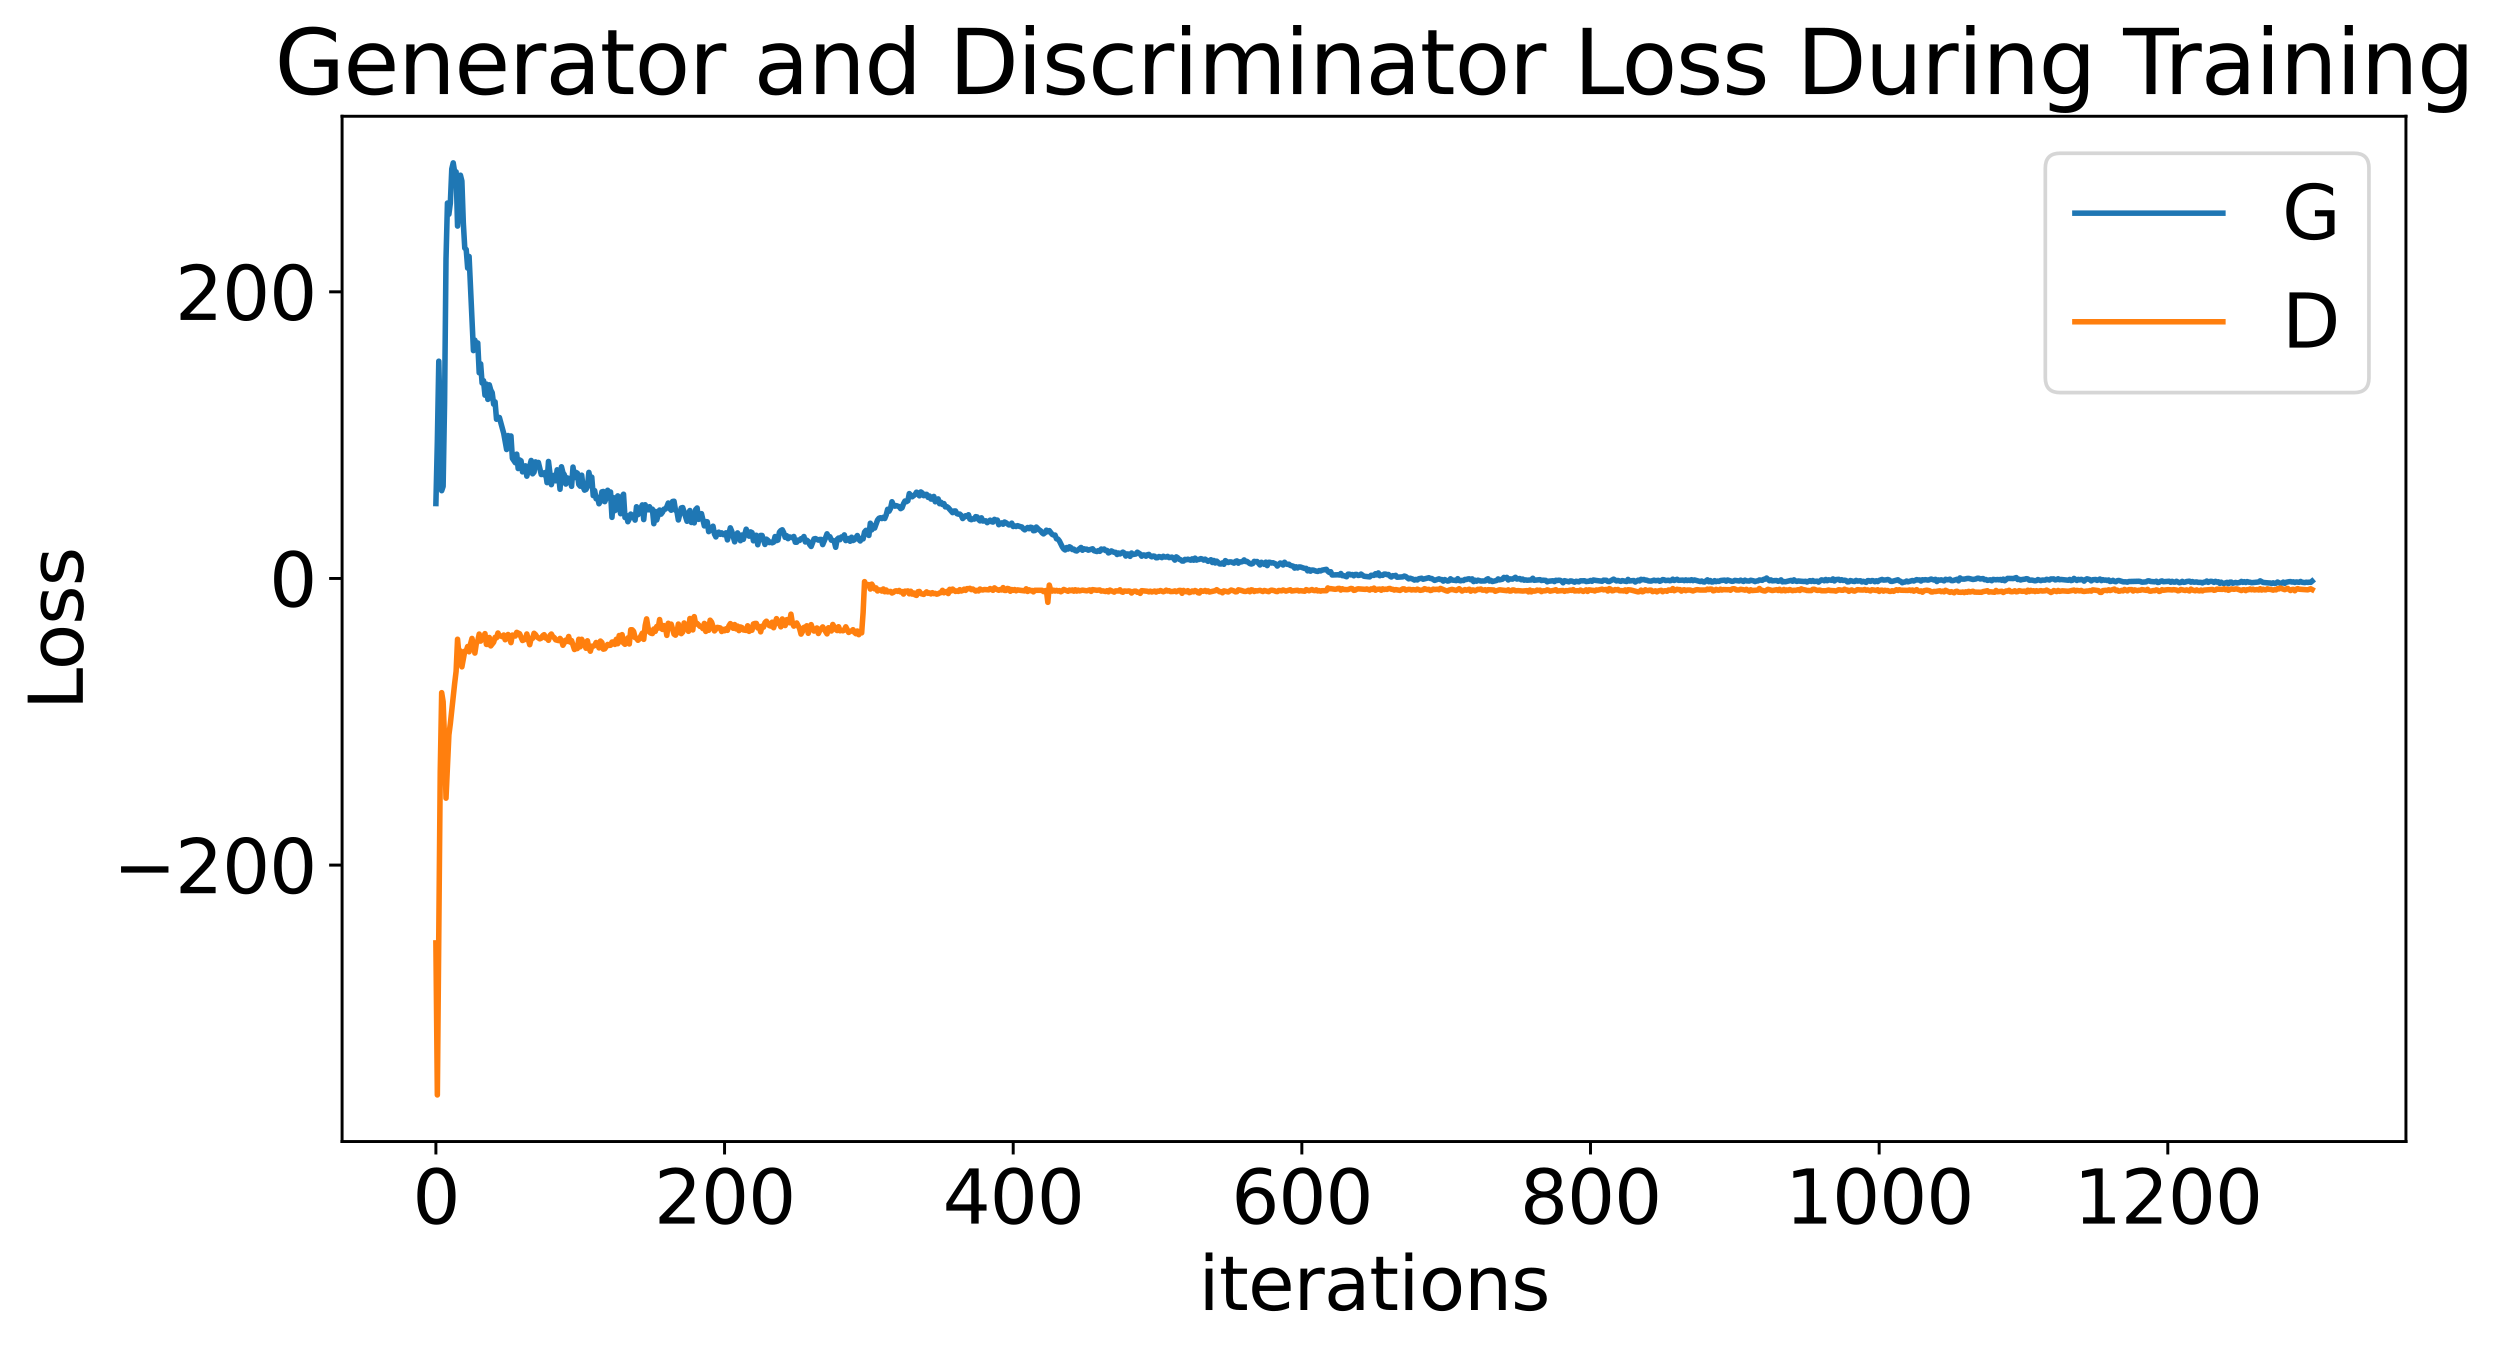 <?xml version="1.0" encoding="utf-8" standalone="no"?>
<!DOCTYPE svg PUBLIC "-//W3C//DTD SVG 1.1//EN"
  "http://www.w3.org/Graphics/SVG/1.1/DTD/svg11.dtd">
<svg xmlns:xlink="http://www.w3.org/1999/xlink" width="675.923pt" height="365.549pt" viewBox="0 0 675.923 365.549" xmlns="http://www.w3.org/2000/svg" version="1.1">
 <defs>
  <style type="text/css">*{stroke-linejoin: round; stroke-linecap: butt}</style>
 </defs>
 <g id="figure_1">
  <g id="patch_1">
   <path d="M 0 365.549 
L 675.923 365.549 
L 675.923 -0 
L 0 -0 
z
" style="fill: #ffffff"/>
  </g>
  <g id="axes_1">
   <g id="patch_2">
    <path d="M 92.491 308.636 
L 650.491 308.636 
L 650.491 31.436 
L 92.491 31.436 
z
" style="fill: #ffffff"/>
   </g>
   <g id="matplotlib.axis_1">
    <g id="xtick_1">
     <g id="line2d_1">
      <defs>
       <path id="mff1dee9402" d="M 0 0 
L 0 3.5 
" style="stroke: #000000; stroke-width: 0.8"/>
      </defs>
      <g>
       <use xlink:href="#mff1dee9402" x="117.854" y="308.636" style="stroke: #000000; stroke-width: 0.8"/>
      </g>
     </g>
     <g id="text_1">
      <!-- 0 -->
      <g transform="translate(111.492 330.833) scale(0.2 -0.2)">
       <defs>
        <path id="DejaVuSans-30" d="M 2034 4250 
Q 1547 4250 1301 3770 
Q 1056 3291 1056 2328 
Q 1056 1369 1301 889 
Q 1547 409 2034 409 
Q 2525 409 2770 889 
Q 3016 1369 3016 2328 
Q 3016 3291 2770 3770 
Q 2525 4250 2034 4250 
z
M 2034 4750 
Q 2819 4750 3233 4129 
Q 3647 3509 3647 2328 
Q 3647 1150 3233 529 
Q 2819 -91 2034 -91 
Q 1250 -91 836 529 
Q 422 1150 422 2328 
Q 422 3509 836 4129 
Q 1250 4750 2034 4750 
z
" transform="scale(0.016)"/>
       </defs>
       <use xlink:href="#DejaVuSans-30"/>
      </g>
     </g>
    </g>
    <g id="xtick_2">
     <g id="line2d_2">
      <g>
       <use xlink:href="#mff1dee9402" x="195.896" y="308.636" style="stroke: #000000; stroke-width: 0.8"/>
      </g>
     </g>
     <g id="text_2">
      <!-- 200 -->
      <g transform="translate(176.809 330.833) scale(0.2 -0.2)">
       <defs>
        <path id="DejaVuSans-32" d="M 1228 531 
L 3431 531 
L 3431 0 
L 469 0 
L 469 531 
Q 828 903 1448 1529 
Q 2069 2156 2228 2338 
Q 2531 2678 2651 2914 
Q 2772 3150 2772 3378 
Q 2772 3750 2511 3984 
Q 2250 4219 1831 4219 
Q 1534 4219 1204 4116 
Q 875 4013 500 3803 
L 500 4441 
Q 881 4594 1212 4672 
Q 1544 4750 1819 4750 
Q 2544 4750 2975 4387 
Q 3406 4025 3406 3419 
Q 3406 3131 3298 2873 
Q 3191 2616 2906 2266 
Q 2828 2175 2409 1742 
Q 1991 1309 1228 531 
z
" transform="scale(0.016)"/>
       </defs>
       <use xlink:href="#DejaVuSans-32"/>
       <use xlink:href="#DejaVuSans-30" x="63.623"/>
       <use xlink:href="#DejaVuSans-30" x="127.246"/>
      </g>
     </g>
    </g>
    <g id="xtick_3">
     <g id="line2d_3">
      <g>
       <use xlink:href="#mff1dee9402" x="273.938" y="308.636" style="stroke: #000000; stroke-width: 0.8"/>
      </g>
     </g>
     <g id="text_3">
      <!-- 400 -->
      <g transform="translate(254.851 330.833) scale(0.2 -0.2)">
       <defs>
        <path id="DejaVuSans-34" d="M 2419 4116 
L 825 1625 
L 2419 1625 
L 2419 4116 
z
M 2253 4666 
L 3047 4666 
L 3047 1625 
L 3713 1625 
L 3713 1100 
L 3047 1100 
L 3047 0 
L 2419 0 
L 2419 1100 
L 313 1100 
L 313 1709 
L 2253 4666 
z
" transform="scale(0.016)"/>
       </defs>
       <use xlink:href="#DejaVuSans-34"/>
       <use xlink:href="#DejaVuSans-30" x="63.623"/>
       <use xlink:href="#DejaVuSans-30" x="127.246"/>
      </g>
     </g>
    </g>
    <g id="xtick_4">
     <g id="line2d_4">
      <g>
       <use xlink:href="#mff1dee9402" x="351.98" y="308.636" style="stroke: #000000; stroke-width: 0.8"/>
      </g>
     </g>
     <g id="text_4">
      <!-- 600 -->
      <g transform="translate(332.893 330.833) scale(0.2 -0.2)">
       <defs>
        <path id="DejaVuSans-36" d="M 2113 2584 
Q 1688 2584 1439 2293 
Q 1191 2003 1191 1497 
Q 1191 994 1439 701 
Q 1688 409 2113 409 
Q 2538 409 2786 701 
Q 3034 994 3034 1497 
Q 3034 2003 2786 2293 
Q 2538 2584 2113 2584 
z
M 3366 4563 
L 3366 3988 
Q 3128 4100 2886 4159 
Q 2644 4219 2406 4219 
Q 1781 4219 1451 3797 
Q 1122 3375 1075 2522 
Q 1259 2794 1537 2939 
Q 1816 3084 2150 3084 
Q 2853 3084 3261 2657 
Q 3669 2231 3669 1497 
Q 3669 778 3244 343 
Q 2819 -91 2113 -91 
Q 1303 -91 875 529 
Q 447 1150 447 2328 
Q 447 3434 972 4092 
Q 1497 4750 2381 4750 
Q 2619 4750 2861 4703 
Q 3103 4656 3366 4563 
z
" transform="scale(0.016)"/>
       </defs>
       <use xlink:href="#DejaVuSans-36"/>
       <use xlink:href="#DejaVuSans-30" x="63.623"/>
       <use xlink:href="#DejaVuSans-30" x="127.246"/>
      </g>
     </g>
    </g>
    <g id="xtick_5">
     <g id="line2d_5">
      <g>
       <use xlink:href="#mff1dee9402" x="430.022" y="308.636" style="stroke: #000000; stroke-width: 0.8"/>
      </g>
     </g>
     <g id="text_5">
      <!-- 800 -->
      <g transform="translate(410.935 330.833) scale(0.2 -0.2)">
       <defs>
        <path id="DejaVuSans-38" d="M 2034 2216 
Q 1584 2216 1326 1975 
Q 1069 1734 1069 1313 
Q 1069 891 1326 650 
Q 1584 409 2034 409 
Q 2484 409 2743 651 
Q 3003 894 3003 1313 
Q 3003 1734 2745 1975 
Q 2488 2216 2034 2216 
z
M 1403 2484 
Q 997 2584 770 2862 
Q 544 3141 544 3541 
Q 544 4100 942 4425 
Q 1341 4750 2034 4750 
Q 2731 4750 3128 4425 
Q 3525 4100 3525 3541 
Q 3525 3141 3298 2862 
Q 3072 2584 2669 2484 
Q 3125 2378 3379 2068 
Q 3634 1759 3634 1313 
Q 3634 634 3220 271 
Q 2806 -91 2034 -91 
Q 1263 -91 848 271 
Q 434 634 434 1313 
Q 434 1759 690 2068 
Q 947 2378 1403 2484 
z
M 1172 3481 
Q 1172 3119 1398 2916 
Q 1625 2713 2034 2713 
Q 2441 2713 2670 2916 
Q 2900 3119 2900 3481 
Q 2900 3844 2670 4047 
Q 2441 4250 2034 4250 
Q 1625 4250 1398 4047 
Q 1172 3844 1172 3481 
z
" transform="scale(0.016)"/>
       </defs>
       <use xlink:href="#DejaVuSans-38"/>
       <use xlink:href="#DejaVuSans-30" x="63.623"/>
       <use xlink:href="#DejaVuSans-30" x="127.246"/>
      </g>
     </g>
    </g>
    <g id="xtick_6">
     <g id="line2d_6">
      <g>
       <use xlink:href="#mff1dee9402" x="508.064" y="308.636" style="stroke: #000000; stroke-width: 0.8"/>
      </g>
     </g>
     <g id="text_6">
      <!-- 1000 -->
      <g transform="translate(482.614 330.833) scale(0.2 -0.2)">
       <defs>
        <path id="DejaVuSans-31" d="M 794 531 
L 1825 531 
L 1825 4091 
L 703 3866 
L 703 4441 
L 1819 4666 
L 2450 4666 
L 2450 531 
L 3481 531 
L 3481 0 
L 794 0 
L 794 531 
z
" transform="scale(0.016)"/>
       </defs>
       <use xlink:href="#DejaVuSans-31"/>
       <use xlink:href="#DejaVuSans-30" x="63.623"/>
       <use xlink:href="#DejaVuSans-30" x="127.246"/>
       <use xlink:href="#DejaVuSans-30" x="190.869"/>
      </g>
     </g>
    </g>
    <g id="xtick_7">
     <g id="line2d_7">
      <g>
       <use xlink:href="#mff1dee9402" x="586.106" y="308.636" style="stroke: #000000; stroke-width: 0.8"/>
      </g>
     </g>
     <g id="text_7">
      <!-- 1200 -->
      <g transform="translate(560.656 330.833) scale(0.2 -0.2)">
       <use xlink:href="#DejaVuSans-31"/>
       <use xlink:href="#DejaVuSans-32" x="63.623"/>
       <use xlink:href="#DejaVuSans-30" x="127.246"/>
       <use xlink:href="#DejaVuSans-30" x="190.869"/>
      </g>
     </g>
    </g>
    <g id="text_8">
     <!-- iterations -->
     <g transform="translate(324.036 354.189) scale(0.2 -0.2)">
      <defs>
       <path id="DejaVuSans-69" d="M 603 3500 
L 1178 3500 
L 1178 0 
L 603 0 
L 603 3500 
z
M 603 4863 
L 1178 4863 
L 1178 4134 
L 603 4134 
L 603 4863 
z
" transform="scale(0.016)"/>
       <path id="DejaVuSans-74" d="M 1172 4494 
L 1172 3500 
L 2356 3500 
L 2356 3053 
L 1172 3053 
L 1172 1153 
Q 1172 725 1289 603 
Q 1406 481 1766 481 
L 2356 481 
L 2356 0 
L 1766 0 
Q 1100 0 847 248 
Q 594 497 594 1153 
L 594 3053 
L 172 3053 
L 172 3500 
L 594 3500 
L 594 4494 
L 1172 4494 
z
" transform="scale(0.016)"/>
       <path id="DejaVuSans-65" d="M 3597 1894 
L 3597 1613 
L 953 1613 
Q 991 1019 1311 708 
Q 1631 397 2203 397 
Q 2534 397 2845 478 
Q 3156 559 3463 722 
L 3463 178 
Q 3153 47 2828 -22 
Q 2503 -91 2169 -91 
Q 1331 -91 842 396 
Q 353 884 353 1716 
Q 353 2575 817 3079 
Q 1281 3584 2069 3584 
Q 2775 3584 3186 3129 
Q 3597 2675 3597 1894 
z
M 3022 2063 
Q 3016 2534 2758 2815 
Q 2500 3097 2075 3097 
Q 1594 3097 1305 2825 
Q 1016 2553 972 2059 
L 3022 2063 
z
" transform="scale(0.016)"/>
       <path id="DejaVuSans-72" d="M 2631 2963 
Q 2534 3019 2420 3045 
Q 2306 3072 2169 3072 
Q 1681 3072 1420 2755 
Q 1159 2438 1159 1844 
L 1159 0 
L 581 0 
L 581 3500 
L 1159 3500 
L 1159 2956 
Q 1341 3275 1631 3429 
Q 1922 3584 2338 3584 
Q 2397 3584 2469 3576 
Q 2541 3569 2628 3553 
L 2631 2963 
z
" transform="scale(0.016)"/>
       <path id="DejaVuSans-61" d="M 2194 1759 
Q 1497 1759 1228 1600 
Q 959 1441 959 1056 
Q 959 750 1161 570 
Q 1363 391 1709 391 
Q 2188 391 2477 730 
Q 2766 1069 2766 1631 
L 2766 1759 
L 2194 1759 
z
M 3341 1997 
L 3341 0 
L 2766 0 
L 2766 531 
Q 2569 213 2275 61 
Q 1981 -91 1556 -91 
Q 1019 -91 701 211 
Q 384 513 384 1019 
Q 384 1609 779 1909 
Q 1175 2209 1959 2209 
L 2766 2209 
L 2766 2266 
Q 2766 2663 2505 2880 
Q 2244 3097 1772 3097 
Q 1472 3097 1187 3025 
Q 903 2953 641 2809 
L 641 3341 
Q 956 3463 1253 3523 
Q 1550 3584 1831 3584 
Q 2591 3584 2966 3190 
Q 3341 2797 3341 1997 
z
" transform="scale(0.016)"/>
       <path id="DejaVuSans-6f" d="M 1959 3097 
Q 1497 3097 1228 2736 
Q 959 2375 959 1747 
Q 959 1119 1226 758 
Q 1494 397 1959 397 
Q 2419 397 2687 759 
Q 2956 1122 2956 1747 
Q 2956 2369 2687 2733 
Q 2419 3097 1959 3097 
z
M 1959 3584 
Q 2709 3584 3137 3096 
Q 3566 2609 3566 1747 
Q 3566 888 3137 398 
Q 2709 -91 1959 -91 
Q 1206 -91 779 398 
Q 353 888 353 1747 
Q 353 2609 779 3096 
Q 1206 3584 1959 3584 
z
" transform="scale(0.016)"/>
       <path id="DejaVuSans-6e" d="M 3513 2113 
L 3513 0 
L 2938 0 
L 2938 2094 
Q 2938 2591 2744 2837 
Q 2550 3084 2163 3084 
Q 1697 3084 1428 2787 
Q 1159 2491 1159 1978 
L 1159 0 
L 581 0 
L 581 3500 
L 1159 3500 
L 1159 2956 
Q 1366 3272 1645 3428 
Q 1925 3584 2291 3584 
Q 2894 3584 3203 3211 
Q 3513 2838 3513 2113 
z
" transform="scale(0.016)"/>
       <path id="DejaVuSans-73" d="M 2834 3397 
L 2834 2853 
Q 2591 2978 2328 3040 
Q 2066 3103 1784 3103 
Q 1356 3103 1142 2972 
Q 928 2841 928 2578 
Q 928 2378 1081 2264 
Q 1234 2150 1697 2047 
L 1894 2003 
Q 2506 1872 2764 1633 
Q 3022 1394 3022 966 
Q 3022 478 2636 193 
Q 2250 -91 1575 -91 
Q 1294 -91 989 -36 
Q 684 19 347 128 
L 347 722 
Q 666 556 975 473 
Q 1284 391 1588 391 
Q 1994 391 2212 530 
Q 2431 669 2431 922 
Q 2431 1156 2273 1281 
Q 2116 1406 1581 1522 
L 1381 1569 
Q 847 1681 609 1914 
Q 372 2147 372 2553 
Q 372 3047 722 3315 
Q 1072 3584 1716 3584 
Q 2034 3584 2315 3537 
Q 2597 3491 2834 3397 
z
" transform="scale(0.016)"/>
      </defs>
      <use xlink:href="#DejaVuSans-69"/>
      <use xlink:href="#DejaVuSans-74" x="27.783"/>
      <use xlink:href="#DejaVuSans-65" x="66.992"/>
      <use xlink:href="#DejaVuSans-72" x="128.516"/>
      <use xlink:href="#DejaVuSans-61" x="169.629"/>
      <use xlink:href="#DejaVuSans-74" x="230.908"/>
      <use xlink:href="#DejaVuSans-69" x="270.117"/>
      <use xlink:href="#DejaVuSans-6f" x="297.9"/>
      <use xlink:href="#DejaVuSans-6e" x="359.082"/>
      <use xlink:href="#DejaVuSans-73" x="422.461"/>
     </g>
    </g>
   </g>
   <g id="matplotlib.axis_2">
    <g id="ytick_1">
     <g id="line2d_8">
      <defs>
       <path id="md747de5f01" d="M 0 0 
L -3.5 0 
" style="stroke: #000000; stroke-width: 0.8"/>
      </defs>
      <g>
       <use xlink:href="#md747de5f01" x="92.491" y="233.899" style="stroke: #000000; stroke-width: 0.8"/>
      </g>
     </g>
     <g id="text_9">
      <!-- −200 -->
      <g transform="translate(30.556 241.498) scale(0.2 -0.2)">
       <defs>
        <path id="DejaVuSans-2212" d="M 678 2272 
L 4684 2272 
L 4684 1741 
L 678 1741 
L 678 2272 
z
" transform="scale(0.016)"/>
       </defs>
       <use xlink:href="#DejaVuSans-2212"/>
       <use xlink:href="#DejaVuSans-32" x="83.789"/>
       <use xlink:href="#DejaVuSans-30" x="147.412"/>
       <use xlink:href="#DejaVuSans-30" x="211.035"/>
      </g>
     </g>
    </g>
    <g id="ytick_2">
     <g id="line2d_9">
      <g>
       <use xlink:href="#md747de5f01" x="92.491" y="156.401" style="stroke: #000000; stroke-width: 0.8"/>
      </g>
     </g>
     <g id="text_10">
      <!-- 0 -->
      <g transform="translate(72.766 163.999) scale(0.2 -0.2)">
       <use xlink:href="#DejaVuSans-30"/>
      </g>
     </g>
    </g>
    <g id="ytick_3">
     <g id="line2d_10">
      <g>
       <use xlink:href="#md747de5f01" x="92.491" y="78.903" style="stroke: #000000; stroke-width: 0.8"/>
      </g>
     </g>
     <g id="text_11">
      <!-- 200 -->
      <g transform="translate(47.316 86.501) scale(0.2 -0.2)">
       <use xlink:href="#DejaVuSans-32"/>
       <use xlink:href="#DejaVuSans-30" x="63.623"/>
       <use xlink:href="#DejaVuSans-30" x="127.246"/>
      </g>
     </g>
    </g>
    <g id="text_12">
     <!-- Loss -->
     <g transform="translate(22.397 191.971) rotate(-90) scale(0.2 -0.2)">
      <defs>
       <path id="DejaVuSans-4c" d="M 628 4666 
L 1259 4666 
L 1259 531 
L 3531 531 
L 3531 0 
L 628 0 
L 628 4666 
z
" transform="scale(0.016)"/>
      </defs>
      <use xlink:href="#DejaVuSans-4c"/>
      <use xlink:href="#DejaVuSans-6f" x="53.963"/>
      <use xlink:href="#DejaVuSans-73" x="115.145"/>
      <use xlink:href="#DejaVuSans-73" x="167.244"/>
     </g>
    </g>
   </g>
   <g id="line2d_11">
    <path d="M 117.854 136.14 
L 118.244 119.386 
L 118.635 97.659 
L 119.415 132.665 
L 119.805 131.502 
L 120.196 109.075 
L 120.586 70.057 
L 120.976 54.902 
L 121.366 57.927 
L 121.756 54.949 
L 122.147 45.68 
L 122.537 44.036 
L 122.927 46.554 
L 123.317 46.465 
L 123.707 61.121 
L 124.098 55.452 
L 124.488 47.372 
L 124.878 48.944 
L 125.268 60.277 
L 125.658 67.071 
L 126.049 67.467 
L 126.439 72.478 
L 126.829 69.343 
L 128 94.791 
L 128.39 91.969 
L 128.78 93.23 
L 129.17 92.73 
L 129.561 100.784 
L 129.951 98.378 
L 130.341 103.556 
L 130.731 102.927 
L 131.121 106.844 
L 131.512 103.849 
L 131.902 107.982 
L 132.292 104.046 
L 132.682 105.455 
L 133.072 106.16 
L 133.463 109.28 
L 133.853 108.658 
L 134.243 113.349 
L 134.633 112.803 
L 135.023 112.887 
L 136.194 117.193 
L 136.975 121.53 
L 137.365 117.759 
L 137.755 121.031 
L 138.145 117.875 
L 138.535 123.929 
L 139.316 125.099 
L 139.706 122.79 
L 140.096 126.681 
L 140.486 124.354 
L 140.877 124.599 
L 141.267 127.579 
L 142.047 125.95 
L 142.437 128.74 
L 142.828 127.12 
L 143.218 126.067 
L 143.608 124.5 
L 143.998 128.1 
L 144.389 127.649 
L 144.779 124.881 
L 145.169 126.072 
L 145.559 125.034 
L 146.34 128.292 
L 146.73 127.82 
L 147.12 128.384 
L 147.51 127.725 
L 147.9 130.487 
L 148.291 124.764 
L 149.071 131.038 
L 149.461 129.37 
L 149.851 128.508 
L 150.242 129.993 
L 150.632 127.025 
L 151.022 128.463 
L 151.412 132.281 
L 151.803 126.205 
L 152.193 127.787 
L 152.583 128.366 
L 152.973 130.871 
L 153.363 129.202 
L 153.754 130.455 
L 154.144 129.325 
L 154.534 131.487 
L 154.924 126.281 
L 155.314 129.134 
L 155.705 127.715 
L 156.095 127.934 
L 156.485 130.968 
L 156.875 131.452 
L 157.265 128.474 
L 157.656 131.652 
L 158.046 132.517 
L 158.436 132.328 
L 158.826 131.551 
L 159.216 127.72 
L 159.607 129.542 
L 159.997 129.013 
L 160.387 133.998 
L 160.777 132.653 
L 161.168 134.847 
L 161.558 134.467 
L 161.948 136.2 
L 162.338 135.547 
L 162.728 132.984 
L 163.119 132.882 
L 163.509 135.628 
L 163.899 134.707 
L 164.289 132.555 
L 164.679 134.507 
L 165.07 133.026 
L 165.46 139.876 
L 165.85 134.537 
L 166.24 138.061 
L 166.63 135.611 
L 167.021 134.071 
L 167.411 137.174 
L 167.801 138.894 
L 168.191 134.347 
L 168.582 133.629 
L 168.972 139.905 
L 169.362 139.352 
L 169.752 141.054 
L 170.142 140.309 
L 170.533 138.999 
L 171.313 139.654 
L 171.703 140.618 
L 172.093 137.012 
L 172.484 139.155 
L 173.654 136.511 
L 174.044 140.474 
L 174.435 136.475 
L 174.825 137.702 
L 175.215 137.835 
L 175.605 137.004 
L 175.996 137.95 
L 176.386 137.668 
L 176.776 141.592 
L 177.166 138.274 
L 177.556 140.583 
L 178.337 137.904 
L 178.727 139.008 
L 179.117 138.483 
L 179.507 137.668 
L 179.898 137.641 
L 180.288 137.022 
L 180.678 136.006 
L 181.068 137.474 
L 181.458 137.945 
L 181.849 135.58 
L 182.239 135.523 
L 182.629 137.943 
L 183.019 138.274 
L 183.41 140.578 
L 184.19 137.335 
L 184.58 137.226 
L 185.751 140.936 
L 186.141 138.706 
L 186.531 138.032 
L 186.921 141.259 
L 187.312 139.099 
L 187.702 141.37 
L 188.092 137.772 
L 188.482 137.348 
L 188.872 140.418 
L 189.263 139.414 
L 189.653 138.879 
L 190.433 142.185 
L 190.823 141.025 
L 191.214 141.072 
L 191.604 143.736 
L 191.994 143.389 
L 192.775 142.272 
L 193.165 144.384 
L 193.555 145.164 
L 193.945 144.087 
L 194.335 143.884 
L 194.726 144.458 
L 195.116 144.067 
L 195.506 144.523 
L 195.896 144.576 
L 196.286 144.057 
L 196.677 145.965 
L 197.457 142.713 
L 197.847 143.652 
L 198.628 146.492 
L 199.018 144.781 
L 199.408 144.082 
L 199.798 144.852 
L 200.189 146.19 
L 200.579 144.657 
L 200.969 145.826 
L 201.749 143.08 
L 202.14 144.296 
L 202.53 144.961 
L 202.92 143.809 
L 203.31 143.998 
L 203.7 146.216 
L 204.091 144.777 
L 204.481 144.719 
L 204.871 147.279 
L 205.261 145.481 
L 205.651 144.759 
L 206.042 144.778 
L 206.822 147.196 
L 207.212 145.772 
L 207.603 146.071 
L 207.993 146.691 
L 208.383 146.572 
L 208.773 146.758 
L 209.163 146.584 
L 209.554 145.073 
L 209.944 146.164 
L 210.334 146.019 
L 210.724 143.898 
L 211.114 143.448 
L 211.505 143.243 
L 211.895 144.034 
L 212.285 145.291 
L 212.675 144.827 
L 213.065 145.636 
L 213.456 145.168 
L 214.236 145.381 
L 214.626 145.052 
L 215.016 146.596 
L 215.407 146.597 
L 215.797 146.024 
L 216.187 146.121 
L 216.577 145.644 
L 216.968 145.637 
L 217.358 145.064 
L 217.748 146.528 
L 218.138 146.055 
L 218.528 146.379 
L 218.919 147.245 
L 219.309 147.743 
L 220.089 145.699 
L 220.479 145.614 
L 221.26 146.032 
L 221.65 145.842 
L 222.04 145.851 
L 222.43 147.242 
L 223.211 145.385 
L 223.601 144.331 
L 223.991 145.157 
L 224.382 145.113 
L 224.772 146.047 
L 225.162 146.109 
L 225.552 146.358 
L 225.942 147.967 
L 226.333 145.834 
L 226.723 145.472 
L 227.113 145.909 
L 227.503 145.176 
L 227.893 145.312 
L 228.284 144.622 
L 228.674 146.161 
L 229.064 145.989 
L 229.454 145.61 
L 229.844 146.34 
L 230.235 145.256 
L 230.625 146.137 
L 231.015 145.935 
L 231.796 144.794 
L 232.186 145.823 
L 232.576 146.259 
L 232.966 145.546 
L 233.356 145.704 
L 233.747 143.834 
L 234.137 143.393 
L 234.917 144.764 
L 235.307 141.472 
L 235.698 143.258 
L 236.088 142.123 
L 236.478 142.771 
L 237.258 140.614 
L 237.649 140.124 
L 238.039 139.984 
L 238.429 140.199 
L 238.819 139.866 
L 239.21 140.192 
L 239.6 139.209 
L 239.99 137.7 
L 240.38 138.212 
L 240.77 137.473 
L 241.161 135.659 
L 241.551 136.514 
L 241.941 136.846 
L 242.331 136.709 
L 243.112 136.991 
L 243.502 137.518 
L 243.892 137.285 
L 244.282 136.197 
L 244.672 135.462 
L 245.063 135.643 
L 245.453 135.398 
L 245.843 133.459 
L 246.623 134.31 
L 247.404 133.713 
L 247.794 133.074 
L 248.184 133.282 
L 248.575 134.055 
L 248.965 133.006 
L 249.355 133.292 
L 249.745 134.015 
L 250.135 133.692 
L 250.526 133.654 
L 250.916 134.464 
L 251.306 134.108 
L 251.696 134.925 
L 252.086 134.937 
L 252.477 134.225 
L 252.867 135.659 
L 253.257 135.125 
L 253.647 134.892 
L 254.037 136.185 
L 254.428 135.805 
L 254.818 136.403 
L 255.208 136.163 
L 255.598 137.044 
L 255.989 136.978 
L 256.379 137.257 
L 257.549 138.599 
L 257.94 138.164 
L 258.33 138.149 
L 258.72 138.876 
L 259.11 139.009 
L 259.5 138.997 
L 259.891 139.359 
L 260.281 140.196 
L 261.061 139.446 
L 261.451 139.625 
L 261.842 139.176 
L 262.232 140.361 
L 262.622 140.508 
L 263.012 140.278 
L 263.403 140.344 
L 263.793 139.689 
L 264.183 139.764 
L 264.573 140.471 
L 264.963 140.824 
L 265.354 140.008 
L 265.744 140.868 
L 266.524 140.81 
L 266.914 141.31 
L 267.695 140.643 
L 268.085 141.05 
L 268.475 141.153 
L 268.865 140.423 
L 269.256 140.617 
L 269.646 140.614 
L 270.036 141.863 
L 270.426 141.54 
L 270.816 141.369 
L 271.207 141.728 
L 271.597 141.138 
L 271.987 141.339 
L 272.768 141.923 
L 273.158 141.879 
L 273.548 141.446 
L 273.938 142.349 
L 274.328 142.178 
L 274.719 142.347 
L 275.109 142.126 
L 275.889 142.4 
L 276.279 142.475 
L 276.67 142.971 
L 277.06 143.255 
L 277.84 142.625 
L 278.23 142.94 
L 278.621 142.544 
L 279.011 142.637 
L 279.401 143.491 
L 279.791 143.441 
L 280.182 142.499 
L 280.962 143.268 
L 281.352 143.509 
L 281.742 144.054 
L 282.133 144.345 
L 282.523 144.042 
L 282.913 143.35 
L 283.303 143.767 
L 283.693 143.468 
L 284.474 144.489 
L 284.864 144.669 
L 285.254 144.672 
L 285.644 145.67 
L 286.035 145.761 
L 286.425 146.258 
L 287.205 147.848 
L 287.596 148.419 
L 287.986 148.689 
L 288.376 148.047 
L 288.766 148.449 
L 289.156 147.839 
L 289.547 148.049 
L 289.937 148.58 
L 290.327 148.473 
L 290.717 148.87 
L 291.107 148.969 
L 292.278 148.023 
L 292.668 148.769 
L 293.058 148.372 
L 293.449 148.493 
L 293.839 148.478 
L 294.229 148.748 
L 295.4 148.377 
L 295.79 148.894 
L 296.57 149.113 
L 296.961 148.87 
L 297.351 149.059 
L 297.741 148.448 
L 298.131 148.64 
L 298.521 148.444 
L 298.912 148.854 
L 299.302 148.832 
L 299.692 149.493 
L 300.082 149.321 
L 300.472 148.955 
L 301.253 149.348 
L 301.643 149.344 
L 302.033 149.915 
L 302.423 149.514 
L 302.814 149.77 
L 303.594 149.281 
L 303.984 149.529 
L 304.375 150.34 
L 304.765 149.766 
L 305.155 149.811 
L 305.545 150.424 
L 305.935 149.526 
L 306.326 149.917 
L 307.106 149.784 
L 307.496 149.298 
L 308.277 149.799 
L 308.667 150.376 
L 309.057 150.048 
L 309.447 150.062 
L 309.837 150.378 
L 310.228 149.992 
L 310.618 149.896 
L 311.008 150.321 
L 311.398 150.541 
L 311.789 150.339 
L 312.179 150.392 
L 312.569 150.799 
L 312.959 150.784 
L 313.349 150.476 
L 313.74 150.561 
L 314.13 150.767 
L 314.52 150.405 
L 314.91 150.592 
L 315.3 150.61 
L 315.691 150.436 
L 316.081 150.759 
L 316.861 150.627 
L 317.251 150.923 
L 317.642 151.434 
L 318.032 150.56 
L 318.422 150.813 
L 318.812 151.217 
L 319.203 151.339 
L 319.593 151.683 
L 319.983 151.686 
L 320.373 151.245 
L 320.763 151.34 
L 321.154 151.189 
L 321.934 151.46 
L 322.324 151.103 
L 322.714 151.463 
L 323.105 150.909 
L 323.495 151.436 
L 323.885 151.265 
L 324.275 151.239 
L 324.665 151.036 
L 325.056 151.155 
L 325.446 151.431 
L 325.836 151.183 
L 326.616 151.762 
L 327.397 151.34 
L 327.787 152.078 
L 328.177 151.541 
L 328.568 152.217 
L 328.958 151.72 
L 329.738 152.454 
L 330.128 152.475 
L 330.519 152.178 
L 330.909 152.557 
L 331.299 151.582 
L 332.079 152.087 
L 332.47 151.928 
L 332.86 151.923 
L 333.64 152.252 
L 334.03 151.787 
L 334.421 151.652 
L 334.811 152.266 
L 335.201 151.899 
L 335.591 151.932 
L 335.982 151.812 
L 336.372 151.389 
L 336.762 151.815 
L 337.152 151.796 
L 337.933 152.38 
L 338.323 152.495 
L 338.713 152.358 
L 339.103 151.78 
L 339.493 151.87 
L 339.884 151.819 
L 340.664 152.745 
L 341.054 152.028 
L 341.835 152.58 
L 342.225 151.995 
L 342.615 152.918 
L 343.005 152.035 
L 343.396 152.038 
L 343.786 152.223 
L 344.176 152.15 
L 344.956 152.495 
L 345.347 153.04 
L 346.127 152.225 
L 346.517 152.338 
L 346.907 152.757 
L 347.298 152.019 
L 347.688 152.466 
L 348.078 152.592 
L 348.468 152.545 
L 348.858 152.875 
L 349.639 153.083 
L 350.029 153.593 
L 350.419 153.245 
L 350.81 153.559 
L 351.2 153.292 
L 351.59 153.298 
L 352.761 153.698 
L 353.151 153.676 
L 353.541 154.341 
L 353.931 153.995 
L 354.321 154.429 
L 354.712 154.116 
L 355.102 154.144 
L 355.882 154.426 
L 356.272 154.495 
L 356.663 154.265 
L 357.053 154.362 
L 357.443 154.155 
L 358.223 154.005 
L 358.614 153.936 
L 359.004 154.46 
L 359.394 154.769 
L 359.784 154.579 
L 360.175 155.456 
L 361.735 155.401 
L 362.126 155.466 
L 362.516 155.063 
L 362.906 155.629 
L 363.296 155.637 
L 364.077 155.926 
L 364.467 155.242 
L 364.857 155.242 
L 365.247 155.431 
L 365.637 155.342 
L 366.028 155.675 
L 366.418 155.318 
L 366.808 155.313 
L 367.198 155.587 
L 367.589 155.54 
L 367.979 155.213 
L 368.759 155.795 
L 370.32 155.969 
L 370.71 155.538 
L 371.491 155.561 
L 371.881 155.128 
L 372.271 155.427 
L 372.661 154.904 
L 373.051 155.656 
L 373.442 155.443 
L 373.832 155.553 
L 374.222 155.221 
L 374.612 155.212 
L 375.003 155.376 
L 375.393 155.325 
L 375.783 155.754 
L 376.173 156 
L 376.563 155.643 
L 376.954 155.713 
L 377.344 155.558 
L 377.734 156.061 
L 379.295 155.963 
L 379.685 155.754 
L 380.075 155.876 
L 380.856 156.5 
L 381.246 156.333 
L 382.026 156.594 
L 382.416 156.833 
L 382.807 156.669 
L 383.197 156.795 
L 383.587 156.477 
L 384.368 156.337 
L 384.758 156.608 
L 386.319 156.2 
L 386.709 156.41 
L 387.099 156.419 
L 387.879 156.92 
L 389.05 156.501 
L 389.44 156.703 
L 389.83 156.705 
L 390.221 157.113 
L 390.611 156.7 
L 391.391 157.104 
L 391.782 157.024 
L 392.172 156.49 
L 392.562 156.827 
L 393.342 156.908 
L 393.733 156.982 
L 394.123 156.459 
L 394.513 156.947 
L 394.903 157.036 
L 395.293 156.908 
L 395.684 156.963 
L 396.074 156.661 
L 396.464 156.696 
L 396.854 156.531 
L 397.244 156.491 
L 397.635 156.747 
L 398.025 156.512 
L 398.415 157.237 
L 398.805 156.882 
L 399.196 157.135 
L 399.586 156.859 
L 400.366 157.092 
L 401.537 157.061 
L 401.927 156.66 
L 402.317 156.484 
L 402.707 157.089 
L 403.098 156.92 
L 403.488 157.22 
L 404.658 156.938 
L 405.049 156.524 
L 405.439 156.774 
L 406.219 156.596 
L 406.61 156.121 
L 407 156.28 
L 407.39 156.109 
L 407.78 156.802 
L 408.17 156.506 
L 408.951 156.571 
L 409.731 156.086 
L 410.121 156.559 
L 410.902 156.429 
L 411.292 156.744 
L 411.682 156.564 
L 412.072 156.866 
L 412.463 156.778 
L 412.853 156.872 
L 414.023 156.797 
L 414.414 156.349 
L 414.804 156.889 
L 416.365 156.721 
L 416.755 156.949 
L 417.145 156.867 
L 417.926 156.925 
L 418.316 157.307 
L 418.706 157.138 
L 419.877 157.021 
L 420.267 157.242 
L 420.657 156.893 
L 421.047 156.954 
L 421.437 156.869 
L 421.828 156.912 
L 422.218 157.117 
L 422.608 157.565 
L 422.998 157.002 
L 424.169 157.304 
L 424.559 157.064 
L 424.949 157.098 
L 425.73 157.402 
L 426.12 157.157 
L 426.9 157.305 
L 427.291 157.041 
L 428.461 157.028 
L 428.851 157.231 
L 429.632 157.135 
L 430.022 156.95 
L 430.412 157.166 
L 430.803 156.814 
L 431.583 156.947 
L 432.754 157.092 
L 433.144 157.17 
L 433.534 156.863 
L 434.314 156.897 
L 434.705 157.198 
L 435.095 157.229 
L 436.265 156.59 
L 437.046 157.064 
L 437.436 156.94 
L 438.216 157.184 
L 438.607 156.979 
L 439.777 157.216 
L 440.168 156.659 
L 440.558 157.073 
L 441.728 156.957 
L 442.119 157.356 
L 442.899 156.862 
L 443.289 157.057 
L 443.679 156.636 
L 444.07 156.753 
L 444.46 156.68 
L 444.85 156.857 
L 445.24 156.844 
L 445.63 157.05 
L 446.411 157.114 
L 447.191 156.86 
L 447.582 157.006 
L 448.362 156.904 
L 448.752 157.158 
L 449.142 157.006 
L 449.533 156.707 
L 449.923 156.761 
L 450.313 156.966 
L 451.093 156.879 
L 451.484 157.016 
L 451.874 156.933 
L 452.264 156.597 
L 452.654 156.938 
L 453.435 156.619 
L 453.825 156.905 
L 454.996 156.841 
L 455.386 156.984 
L 455.776 156.784 
L 456.166 156.951 
L 456.556 156.845 
L 456.947 156.945 
L 457.337 156.739 
L 457.727 156.985 
L 458.117 156.798 
L 459.678 157.229 
L 460.068 157.086 
L 460.458 157.295 
L 460.849 157.358 
L 461.629 156.768 
L 462.019 157.277 
L 462.41 156.969 
L 462.8 157.357 
L 463.19 157.316 
L 463.58 156.993 
L 463.97 157.256 
L 464.361 157.108 
L 464.751 157.194 
L 465.141 156.965 
L 465.921 156.881 
L 466.312 156.857 
L 466.702 157.127 
L 467.092 156.814 
L 468.263 157.181 
L 468.653 157.128 
L 469.043 156.92 
L 470.214 157.081 
L 470.604 156.863 
L 471.384 157.203 
L 471.775 156.861 
L 472.165 157.05 
L 472.945 157.098 
L 473.335 156.884 
L 474.116 157.045 
L 474.506 157.24 
L 474.896 157.082 
L 475.286 157.065 
L 475.677 156.804 
L 476.457 156.9 
L 476.847 156.621 
L 477.237 156.584 
L 477.628 156.287 
L 478.408 157.002 
L 478.798 156.789 
L 479.189 157.044 
L 479.969 156.965 
L 480.359 156.958 
L 480.749 157.163 
L 481.14 157.051 
L 481.53 156.784 
L 481.92 157.317 
L 482.31 157.24 
L 482.7 157.294 
L 483.871 157.012 
L 484.261 156.93 
L 484.651 157.152 
L 485.042 156.774 
L 485.432 157.072 
L 485.822 157.189 
L 486.212 157.072 
L 486.993 157.157 
L 487.773 157.214 
L 488.163 157.159 
L 488.554 157.361 
L 489.334 156.998 
L 489.724 157.194 
L 490.114 156.959 
L 490.505 157.208 
L 491.285 157.123 
L 491.675 157.38 
L 492.456 156.781 
L 492.846 156.843 
L 493.236 157.026 
L 493.626 156.672 
L 494.016 156.997 
L 494.407 156.767 
L 495.187 156.892 
L 495.577 156.525 
L 495.968 157.07 
L 496.358 156.712 
L 497.138 156.629 
L 497.528 156.921 
L 497.919 156.741 
L 498.309 156.932 
L 498.699 156.869 
L 499.089 156.953 
L 499.479 157.325 
L 499.87 157.298 
L 500.26 156.966 
L 501.04 157.174 
L 501.43 157.216 
L 501.821 156.923 
L 502.211 157.106 
L 502.991 157.023 
L 503.382 157.332 
L 503.772 157.169 
L 504.552 157.454 
L 504.942 156.995 
L 505.333 156.993 
L 505.723 157.191 
L 506.113 156.969 
L 506.503 157.006 
L 506.893 157.277 
L 507.284 157.026 
L 507.674 157.241 
L 508.064 156.932 
L 508.844 156.664 
L 509.235 156.846 
L 510.015 156.78 
L 510.405 156.673 
L 510.796 156.824 
L 511.186 157.169 
L 511.576 157.19 
L 513.137 156.757 
L 513.527 157.068 
L 513.917 157.201 
L 514.307 157.552 
L 514.698 157.394 
L 515.088 157.356 
L 515.478 157.099 
L 515.868 157.306 
L 517.039 156.954 
L 517.429 157.087 
L 518.21 156.716 
L 518.6 156.815 
L 518.99 156.794 
L 519.38 157.097 
L 519.77 156.753 
L 520.161 156.809 
L 520.551 156.726 
L 521.331 156.854 
L 522.112 156.559 
L 522.892 156.822 
L 523.282 156.637 
L 523.672 157.229 
L 524.063 156.791 
L 524.453 156.874 
L 524.843 156.761 
L 525.623 157.043 
L 526.014 156.627 
L 526.404 156.745 
L 526.794 156.735 
L 527.184 156.59 
L 527.575 156.968 
L 527.965 156.992 
L 529.135 156.62 
L 529.526 157.033 
L 529.916 156.256 
L 530.306 156.561 
L 531.086 156.582 
L 531.867 156.401 
L 532.257 156.38 
L 533.428 156.67 
L 534.208 156.541 
L 534.598 156.336 
L 534.989 156.332 
L 535.379 156.531 
L 536.159 156.43 
L 536.549 156.726 
L 536.94 156.687 
L 537.33 156.912 
L 538.11 156.765 
L 538.5 157.007 
L 538.891 156.657 
L 539.671 156.766 
L 540.061 156.677 
L 540.451 156.775 
L 540.842 156.676 
L 541.232 156.898 
L 541.622 156.58 
L 542.012 157.002 
L 542.793 156.381 
L 544.354 156.427 
L 545.134 156.167 
L 545.524 156.677 
L 545.914 156.607 
L 546.305 156.813 
L 546.695 156.686 
L 547.475 156.584 
L 547.865 156.451 
L 548.256 156.525 
L 548.646 156.857 
L 549.426 156.845 
L 550.207 157.036 
L 550.597 156.957 
L 550.987 156.7 
L 551.768 156.982 
L 552.158 156.829 
L 552.938 156.852 
L 553.328 156.63 
L 554.109 156.813 
L 554.499 156.53 
L 555.279 156.527 
L 555.67 156.792 
L 556.06 156.709 
L 556.45 156.482 
L 556.84 156.748 
L 557.23 156.668 
L 559.182 156.874 
L 559.572 156.666 
L 559.962 156.97 
L 560.352 156.868 
L 560.742 156.395 
L 561.523 156.935 
L 561.913 156.648 
L 562.303 156.779 
L 562.693 156.638 
L 563.084 156.768 
L 563.474 157.115 
L 563.864 156.695 
L 564.254 156.494 
L 565.035 156.708 
L 565.425 157.045 
L 565.815 156.748 
L 566.596 156.681 
L 566.986 156.917 
L 567.766 156.556 
L 568.156 156.972 
L 568.547 156.724 
L 568.937 156.873 
L 569.327 156.814 
L 569.717 156.951 
L 570.107 156.807 
L 570.498 157.215 
L 570.888 157.158 
L 571.278 156.903 
L 571.668 157.198 
L 572.058 157.274 
L 572.449 157.007 
L 572.839 156.933 
L 574.01 157.3 
L 574.79 157.318 
L 575.18 157.396 
L 575.57 157.23 
L 578.302 157.154 
L 578.692 157.219 
L 579.082 157.404 
L 580.253 157.32 
L 580.643 157.066 
L 581.033 157.031 
L 581.423 157.209 
L 582.594 157.306 
L 582.984 157.148 
L 583.375 157.479 
L 583.765 157.431 
L 584.155 157.152 
L 584.545 157.065 
L 584.935 157.277 
L 586.496 157.153 
L 586.886 157.425 
L 587.277 157.185 
L 587.667 157.377 
L 588.057 157.386 
L 588.447 157.164 
L 589.228 157.544 
L 589.618 157.473 
L 590.008 157.186 
L 590.398 157.441 
L 590.789 157.399 
L 591.179 157.231 
L 591.959 157.136 
L 592.349 157.397 
L 592.74 157.236 
L 593.13 157.41 
L 593.91 157.339 
L 594.3 157.452 
L 595.081 157.459 
L 595.471 157.609 
L 595.861 157.398 
L 596.251 157.364 
L 596.642 157.096 
L 597.032 157.451 
L 597.422 157.229 
L 597.812 157.165 
L 598.203 157.243 
L 598.593 157.462 
L 598.983 157.177 
L 599.373 157.387 
L 599.763 157.298 
L 600.154 157.721 
L 600.544 157.406 
L 600.934 157.686 
L 601.324 157.731 
L 602.105 157.46 
L 602.495 157.829 
L 602.885 157.401 
L 603.275 157.384 
L 603.665 157.688 
L 604.446 157.479 
L 604.836 157.612 
L 605.616 157.463 
L 606.007 157.197 
L 606.397 157.45 
L 606.787 157.273 
L 607.177 157.487 
L 607.568 157.248 
L 607.958 157.399 
L 608.348 157.414 
L 608.738 157.545 
L 610.689 157.351 
L 611.079 157.048 
L 611.86 157.474 
L 613.421 157.609 
L 613.811 157.616 
L 614.201 157.762 
L 614.591 157.578 
L 614.982 157.748 
L 615.372 157.675 
L 615.762 157.368 
L 616.542 157.731 
L 616.933 157.675 
L 617.323 157.388 
L 617.713 157.724 
L 618.103 157.426 
L 618.884 157.276 
L 619.274 157.244 
L 619.664 157.372 
L 620.054 157.311 
L 620.444 157.48 
L 620.835 157.333 
L 621.615 157.435 
L 622.005 157.213 
L 622.396 157.423 
L 623.176 157.517 
L 623.566 157.398 
L 623.956 157.472 
L 624.347 157.401 
L 624.737 157.453 
L 625.127 157.119 
L 625.127 157.119 
" clip-path="url(#pb82ec345d6)" style="fill: none; stroke: #1f77b4; stroke-width: 1.5; stroke-linecap: square"/>
   </g>
   <g id="line2d_12">
    <path d="M 117.854 254.938 
L 118.244 296.036 
L 119.025 208.813 
L 119.415 187.277 
L 119.805 189.706 
L 120.196 199.948 
L 120.586 215.798 
L 121.366 198.697 
L 121.756 195.653 
L 122.927 184.772 
L 123.317 181.518 
L 123.707 172.837 
L 124.098 177.084 
L 124.488 176.002 
L 124.878 180.292 
L 125.658 176.065 
L 126.049 175.976 
L 126.439 174.803 
L 126.829 176.218 
L 127.219 174.095 
L 127.61 172.622 
L 128 174.243 
L 128.39 176.567 
L 128.78 173.999 
L 129.17 173.336 
L 129.561 171.438 
L 129.951 173.335 
L 130.341 172.257 
L 130.731 172.221 
L 131.121 171.318 
L 131.512 174.228 
L 131.902 174.212 
L 132.292 172.362 
L 132.682 174.628 
L 133.463 173.635 
L 133.853 172.337 
L 134.243 172.441 
L 134.633 171.153 
L 135.023 171.941 
L 135.414 171.946 
L 135.804 172.135 
L 136.194 171.688 
L 136.584 172.966 
L 136.975 172.105 
L 137.365 171.553 
L 137.755 172.492 
L 138.145 173.746 
L 138.535 171.708 
L 139.316 171.971 
L 139.706 170.97 
L 140.486 171.355 
L 141.267 173.167 
L 142.047 172.811 
L 142.437 171.41 
L 143.218 174.302 
L 143.608 172.614 
L 143.998 172.593 
L 144.389 171.223 
L 144.779 171.567 
L 145.169 172.198 
L 145.949 172.719 
L 146.34 172.529 
L 146.73 171.88 
L 147.12 171.605 
L 147.51 172.486 
L 147.9 172.589 
L 148.291 173.111 
L 148.681 171.825 
L 149.071 171.428 
L 149.461 172.135 
L 149.851 172.388 
L 150.242 172.99 
L 151.022 173.197 
L 151.412 172.616 
L 151.803 173.117 
L 152.193 174.451 
L 152.973 173.067 
L 153.363 173.406 
L 153.754 172.091 
L 154.144 173.6 
L 154.534 173.205 
L 155.314 175.601 
L 155.705 175.336 
L 156.095 175.347 
L 156.485 172.839 
L 156.875 174.866 
L 157.265 172.849 
L 157.656 173.692 
L 158.046 174.198 
L 158.436 175.266 
L 158.826 173.254 
L 159.216 175.196 
L 159.607 176.064 
L 159.997 174.711 
L 160.387 174.717 
L 160.777 174.534 
L 161.168 173.717 
L 161.558 174.202 
L 161.948 175.168 
L 162.338 173.33 
L 162.728 173.708 
L 163.119 175.513 
L 163.509 175.413 
L 164.289 174.236 
L 164.679 174.495 
L 165.07 174.458 
L 165.46 173.598 
L 165.85 173.557 
L 166.24 174.227 
L 166.63 172.842 
L 167.021 174.034 
L 167.411 171.827 
L 167.801 173.467 
L 168.191 171.591 
L 168.582 173.837 
L 168.972 174.197 
L 169.752 172.478 
L 170.142 174.106 
L 170.533 170.267 
L 170.923 170.282 
L 171.313 170.728 
L 171.703 172.379 
L 172.093 172.545 
L 172.484 173.107 
L 172.874 172.728 
L 173.654 171.207 
L 174.044 172.857 
L 174.435 169.133 
L 174.825 167.331 
L 175.215 169.746 
L 175.605 170.899 
L 175.996 171.197 
L 176.386 171.291 
L 176.776 170.066 
L 177.166 170.702 
L 177.556 169.389 
L 177.947 169.828 
L 178.337 167.509 
L 178.727 169.868 
L 179.117 170.174 
L 179.507 169.14 
L 179.898 169.549 
L 180.288 171.784 
L 180.678 168.518 
L 181.068 168.988 
L 181.458 168.75 
L 182.239 171.451 
L 182.629 171.729 
L 183.019 171.055 
L 183.41 168.73 
L 183.8 170.262 
L 184.19 171.317 
L 184.58 170.892 
L 184.97 168.434 
L 185.751 169.887 
L 186.141 170.686 
L 186.531 167.229 
L 186.921 169.86 
L 187.312 170.316 
L 187.702 166.725 
L 188.092 168.727 
L 188.482 168.559 
L 189.263 169.359 
L 189.653 169.37 
L 190.043 169.962 
L 190.433 168.556 
L 190.823 170.719 
L 191.214 168.861 
L 191.604 170.408 
L 191.994 167.685 
L 192.384 168.199 
L 193.165 170.578 
L 193.945 169.629 
L 194.726 169.776 
L 195.116 170.736 
L 195.506 170.17 
L 195.896 170.534 
L 196.286 170.004 
L 196.677 170.423 
L 197.067 169.233 
L 197.457 168.608 
L 197.847 168.982 
L 198.237 169.866 
L 198.628 168.867 
L 199.018 170.029 
L 199.408 169.272 
L 199.798 170.494 
L 200.189 169.512 
L 200.579 169.666 
L 200.969 170.313 
L 201.749 170.442 
L 202.14 169.194 
L 202.53 170.7 
L 202.92 170.408 
L 203.31 170.391 
L 203.7 168.708 
L 204.091 168.568 
L 204.481 168.555 
L 204.871 169.783 
L 205.261 169.375 
L 205.651 170.829 
L 206.042 169.301 
L 206.432 169.558 
L 206.822 168.335 
L 207.212 167.962 
L 207.993 169.138 
L 208.383 169.273 
L 208.773 168.227 
L 209.163 169.717 
L 209.944 167.265 
L 210.334 168.508 
L 210.724 168.569 
L 211.114 169.474 
L 211.505 167.353 
L 212.285 169.124 
L 212.675 167.556 
L 213.065 167.498 
L 213.456 168.373 
L 213.846 166.058 
L 214.236 168.456 
L 214.626 169.284 
L 215.407 168.434 
L 216.187 169.942 
L 216.577 171.443 
L 216.968 170.744 
L 217.358 169.635 
L 217.748 169.532 
L 218.138 169.192 
L 218.528 171.22 
L 218.919 169.751 
L 219.309 168.883 
L 219.699 169.998 
L 220.089 170.62 
L 220.479 170.429 
L 220.87 169.789 
L 221.26 171.271 
L 221.65 170.455 
L 222.43 169.501 
L 223.601 171.379 
L 223.991 169.724 
L 224.382 169.908 
L 224.772 170.598 
L 225.162 168.846 
L 225.942 170.197 
L 226.333 170.477 
L 226.723 169.453 
L 227.113 170.539 
L 227.503 170.414 
L 227.893 170.541 
L 228.284 170.364 
L 228.674 169.476 
L 229.454 170.988 
L 229.844 170.72 
L 230.235 170.611 
L 230.625 170.251 
L 231.015 170.984 
L 231.405 171.334 
L 231.796 170.607 
L 232.186 171.595 
L 232.576 170.748 
L 232.966 171.102 
L 233.356 165.668 
L 233.747 157.26 
L 234.137 158.109 
L 234.917 158.065 
L 235.307 159.253 
L 235.698 157.933 
L 236.478 159.217 
L 236.868 158.952 
L 237.258 159.774 
L 237.649 159.497 
L 238.039 159.514 
L 238.429 159.81 
L 238.819 159.243 
L 239.21 159.991 
L 239.6 159.521 
L 239.99 160.026 
L 240.77 159.908 
L 241.161 160.33 
L 241.551 160.155 
L 241.941 159.819 
L 242.331 159.735 
L 242.721 159.897 
L 243.112 159.638 
L 243.502 160.053 
L 243.892 159.949 
L 244.282 160.615 
L 244.672 159.828 
L 245.063 159.866 
L 245.453 159.767 
L 245.843 160.545 
L 246.233 159.858 
L 246.623 160.629 
L 247.014 160.316 
L 247.404 160.832 
L 247.794 160.979 
L 248.184 159.986 
L 248.575 159.913 
L 248.965 160.488 
L 249.745 160.707 
L 250.526 160.027 
L 250.916 160.417 
L 251.306 160.304 
L 251.696 160.573 
L 252.086 160.25 
L 252.477 160.492 
L 252.867 160.433 
L 253.257 160.644 
L 253.647 160.544 
L 254.037 160.313 
L 254.428 160.211 
L 254.818 159.614 
L 255.208 160.273 
L 255.989 159.907 
L 256.379 160.475 
L 256.769 159.343 
L 257.159 159.78 
L 257.549 159.274 
L 258.33 159.9 
L 258.72 159.765 
L 259.11 159.897 
L 259.5 159.424 
L 259.891 159.792 
L 260.281 159.647 
L 260.671 159.298 
L 261.061 159.625 
L 261.451 159.153 
L 261.842 159.176 
L 262.232 159.065 
L 262.622 159.419 
L 263.012 159.254 
L 263.793 159.801 
L 264.183 159.61 
L 264.573 159.768 
L 264.963 159.258 
L 265.354 159.465 
L 265.744 159.516 
L 266.134 159.39 
L 267.305 159.477 
L 267.695 159.131 
L 268.475 159.604 
L 268.865 158.947 
L 269.256 159.258 
L 270.036 159.591 
L 270.426 159.406 
L 270.816 159.504 
L 271.207 158.877 
L 271.597 159.628 
L 271.987 159.631 
L 272.377 159.097 
L 272.768 159.192 
L 273.158 159.852 
L 273.548 159.4 
L 273.938 159.601 
L 274.328 159.4 
L 274.719 159.734 
L 275.109 159.494 
L 275.889 159.609 
L 277.06 159.753 
L 277.45 159.199 
L 277.84 159.908 
L 278.23 159.466 
L 278.621 159.7 
L 279.011 159.645 
L 279.401 160.02 
L 279.791 159.596 
L 281.742 159.607 
L 282.133 159.948 
L 282.523 159.72 
L 282.913 159.649 
L 283.303 162.849 
L 283.693 158.196 
L 284.084 159.594 
L 284.474 159.817 
L 284.864 159.586 
L 285.254 159.791 
L 285.644 159.62 
L 286.035 159.814 
L 286.425 159.681 
L 286.815 159.995 
L 287.205 159.769 
L 287.596 159.373 
L 288.766 159.861 
L 289.156 159.527 
L 289.547 159.691 
L 289.937 159.505 
L 290.327 159.835 
L 290.717 159.45 
L 291.107 159.813 
L 291.498 159.551 
L 291.888 159.758 
L 292.668 159.55 
L 293.449 159.684 
L 293.839 159.744 
L 294.619 159.493 
L 295.01 159.886 
L 295.4 159.426 
L 296.57 159.598 
L 297.351 159.507 
L 297.741 159.821 
L 298.131 159.745 
L 298.912 159.927 
L 299.302 159.715 
L 299.692 160.015 
L 300.082 159.539 
L 301.253 160.086 
L 301.643 159.751 
L 302.423 159.786 
L 302.814 159.464 
L 303.204 159.98 
L 303.594 160.123 
L 303.984 159.784 
L 304.765 159.852 
L 305.155 159.765 
L 305.545 159.85 
L 305.935 160.332 
L 306.326 159.972 
L 306.716 159.825 
L 307.106 159.831 
L 307.496 160.13 
L 307.886 160.085 
L 308.277 160.429 
L 308.667 159.703 
L 310.228 159.86 
L 310.618 160.021 
L 311.008 159.838 
L 311.398 160.045 
L 312.179 159.803 
L 312.569 160.081 
L 312.959 159.821 
L 313.349 159.863 
L 313.74 159.664 
L 314.52 159.991 
L 314.91 159.846 
L 315.3 159.565 
L 315.691 159.79 
L 316.081 159.711 
L 316.471 159.947 
L 317.251 159.906 
L 317.642 159.76 
L 318.032 159.992 
L 318.812 159.623 
L 319.203 159.635 
L 319.593 160.405 
L 319.983 159.638 
L 320.373 159.889 
L 320.763 159.978 
L 321.154 159.697 
L 321.544 160.236 
L 321.934 160.1 
L 322.324 159.79 
L 322.714 160.004 
L 323.105 159.662 
L 323.495 159.831 
L 323.885 160.245 
L 324.275 160.342 
L 324.665 159.688 
L 325.056 159.846 
L 325.446 159.855 
L 325.836 159.646 
L 326.226 159.946 
L 326.616 159.754 
L 327.007 160.061 
L 328.568 159.708 
L 328.958 159.434 
L 329.738 159.986 
L 330.128 159.963 
L 330.519 160.27 
L 330.909 159.757 
L 332.079 160.045 
L 332.86 159.525 
L 333.64 159.784 
L 334.03 160.015 
L 334.421 159.97 
L 334.811 159.466 
L 335.591 159.635 
L 336.372 159.886 
L 336.762 159.907 
L 337.152 159.816 
L 337.542 159.599 
L 337.933 159.99 
L 338.323 159.466 
L 338.713 159.562 
L 339.103 159.92 
L 339.493 159.714 
L 339.884 159.773 
L 340.664 159.605 
L 341.444 159.927 
L 341.835 159.653 
L 343.005 159.966 
L 343.396 159.683 
L 343.786 159.549 
L 344.566 159.708 
L 344.956 159.897 
L 345.347 159.945 
L 345.737 159.645 
L 346.517 159.736 
L 346.907 159.511 
L 347.688 159.812 
L 348.858 159.45 
L 349.249 159.793 
L 350.419 159.629 
L 350.81 159.588 
L 351.2 159.788 
L 351.59 159.697 
L 352.761 159.848 
L 353.151 159.419 
L 353.931 159.723 
L 354.712 159.395 
L 355.102 159.634 
L 355.492 159.687 
L 355.882 159.473 
L 356.272 159.771 
L 356.663 159.681 
L 357.053 159.827 
L 357.443 159.701 
L 358.614 159.706 
L 359.004 158.956 
L 359.394 159.21 
L 359.784 159.15 
L 360.955 159.326 
L 361.345 159.275 
L 361.735 159.101 
L 362.126 159.083 
L 362.516 159.538 
L 362.906 159.183 
L 363.296 159.372 
L 364.077 159.415 
L 364.467 159.406 
L 365.247 159.1 
L 365.637 159.169 
L 366.028 159.614 
L 366.418 159.549 
L 366.808 159.304 
L 367.198 159.198 
L 369.149 159.348 
L 369.54 159.232 
L 370.32 159.536 
L 370.71 159.213 
L 371.1 159.351 
L 371.491 159.01 
L 371.881 159.577 
L 372.271 159.346 
L 373.051 159.271 
L 373.442 159.582 
L 373.832 159.202 
L 374.222 159.385 
L 374.612 159.292 
L 375.003 159.357 
L 375.393 159.146 
L 375.783 159.101 
L 376.173 159.326 
L 376.563 159.33 
L 376.954 159.536 
L 377.344 159.404 
L 378.514 159.629 
L 379.295 159.206 
L 379.685 159.228 
L 380.075 159.557 
L 380.856 159.345 
L 381.246 159.372 
L 381.636 159.516 
L 382.026 159.413 
L 382.807 159.516 
L 383.197 159.291 
L 383.977 159.604 
L 384.758 159.478 
L 385.148 159.163 
L 385.928 159.432 
L 386.319 159.352 
L 386.709 159.655 
L 387.099 159.574 
L 387.489 159.285 
L 387.879 159.381 
L 388.66 159.324 
L 389.05 159.459 
L 389.44 159.088 
L 391.001 159.733 
L 391.391 159.821 
L 391.782 159.537 
L 392.562 159.351 
L 393.733 159.643 
L 394.513 159.168 
L 395.293 159.804 
L 396.074 159.42 
L 396.464 159.583 
L 397.244 159.308 
L 397.635 159.838 
L 398.025 159.507 
L 398.415 159.514 
L 398.805 159.751 
L 399.586 159.336 
L 399.976 159.395 
L 400.366 159.245 
L 400.756 159.54 
L 401.147 159.555 
L 401.537 159.443 
L 401.927 159.762 
L 402.317 159.44 
L 403.488 159.494 
L 403.878 159.524 
L 404.268 159.862 
L 405.439 159.463 
L 407.39 159.699 
L 407.78 159.473 
L 408.17 159.801 
L 408.561 159.782 
L 408.951 159.508 
L 409.341 159.517 
L 409.731 159.744 
L 410.512 159.692 
L 411.682 159.8 
L 412.853 159.694 
L 413.243 160.026 
L 413.633 159.534 
L 414.023 160.027 
L 414.414 159.73 
L 414.804 159.835 
L 415.194 159.761 
L 415.584 159.543 
L 415.975 159.662 
L 416.365 159.571 
L 416.755 159.96 
L 417.145 159.747 
L 417.926 159.724 
L 418.316 159.481 
L 418.706 159.593 
L 419.096 159.832 
L 420.267 159.585 
L 420.657 159.439 
L 421.047 159.819 
L 421.828 159.708 
L 422.608 159.663 
L 422.998 159.88 
L 423.389 159.687 
L 423.779 159.745 
L 424.559 159.553 
L 424.949 159.622 
L 425.34 159.415 
L 425.73 159.775 
L 426.51 159.715 
L 426.9 159.783 
L 427.291 159.539 
L 428.071 159.908 
L 428.851 159.478 
L 429.242 159.9 
L 429.632 159.471 
L 430.412 159.602 
L 430.803 159.63 
L 431.193 159.79 
L 431.583 159.513 
L 431.973 159.569 
L 433.144 159.289 
L 433.534 159.472 
L 434.314 159.374 
L 434.705 159.789 
L 435.095 159.147 
L 435.485 159.308 
L 435.875 159.742 
L 436.265 159.675 
L 436.656 159.411 
L 437.046 159.501 
L 437.436 159.385 
L 437.826 159.7 
L 438.607 159.697 
L 438.997 159.767 
L 439.387 159.497 
L 439.777 159.915 
L 440.168 159.449 
L 440.948 159.526 
L 442.899 160.035 
L 443.289 159.931 
L 443.679 159.55 
L 444.07 160.006 
L 444.46 159.854 
L 444.85 159.455 
L 445.24 159.669 
L 445.63 159.712 
L 446.021 159.543 
L 446.411 159.571 
L 446.801 159.953 
L 447.582 159.741 
L 447.972 160.024 
L 448.362 159.774 
L 449.142 159.608 
L 449.533 159.983 
L 449.923 159.746 
L 450.313 159.721 
L 450.703 159.866 
L 451.093 159.519 
L 451.874 159.601 
L 452.264 159.14 
L 452.654 159.712 
L 453.435 159.328 
L 453.825 159.431 
L 454.215 159.414 
L 454.605 159.824 
L 454.996 159.534 
L 455.386 159.454 
L 455.776 159.698 
L 456.166 159.526 
L 456.947 159.531 
L 457.727 159.78 
L 458.507 159.493 
L 458.898 159.429 
L 459.678 159.531 
L 461.239 159.521 
L 461.629 159.283 
L 462.019 159.404 
L 462.41 159.259 
L 462.8 159.298 
L 463.19 159.739 
L 463.58 159.664 
L 463.97 159.352 
L 464.361 159.533 
L 464.751 159.571 
L 465.141 159.304 
L 465.531 159.529 
L 465.921 159.408 
L 467.092 159.446 
L 467.482 159.429 
L 467.872 159.583 
L 468.263 159.257 
L 468.653 159.178 
L 469.043 159.217 
L 469.433 159.5 
L 470.214 159.503 
L 470.604 159.325 
L 471.384 159.452 
L 471.775 159.556 
L 472.165 159.347 
L 472.945 159.796 
L 473.335 159.457 
L 473.726 159.656 
L 475.286 159.543 
L 475.677 159.109 
L 476.067 159.491 
L 476.847 159.748 
L 477.237 159.79 
L 478.018 159.338 
L 479.189 159.668 
L 480.359 159.439 
L 480.749 159.644 
L 481.14 159.327 
L 481.53 159.71 
L 481.92 159.687 
L 482.31 159.374 
L 482.7 159.735 
L 483.091 159.494 
L 483.481 159.644 
L 483.871 159.395 
L 484.651 159.703 
L 485.042 159.588 
L 485.432 159.624 
L 486.212 159.435 
L 486.603 159.644 
L 486.993 159.209 
L 487.383 159.382 
L 488.163 159.525 
L 488.554 159.656 
L 489.724 159.673 
L 490.114 159.341 
L 490.505 159.314 
L 491.285 159.63 
L 492.065 159.546 
L 492.456 159.725 
L 493.236 159.72 
L 493.626 159.733 
L 494.407 159.518 
L 494.797 159.657 
L 495.968 159.716 
L 496.358 159.82 
L 497.138 159.45 
L 497.919 159.579 
L 498.309 159.588 
L 498.699 159.314 
L 499.089 159.496 
L 499.479 159.536 
L 499.87 159.875 
L 500.26 159.61 
L 500.65 159.506 
L 501.04 159.744 
L 501.43 159.817 
L 502.211 159.428 
L 502.991 159.51 
L 503.772 159.525 
L 504.162 159.38 
L 504.552 159.605 
L 504.942 159.494 
L 505.723 159.764 
L 506.113 159.452 
L 507.284 159.635 
L 507.674 159.449 
L 508.064 159.901 
L 508.454 159.592 
L 508.844 159.561 
L 509.235 159.825 
L 509.625 159.6 
L 510.015 159.692 
L 510.405 159.669 
L 510.796 159.894 
L 511.186 159.89 
L 511.576 159.714 
L 511.966 159.875 
L 512.747 159.451 
L 513.137 159.637 
L 513.527 159.446 
L 513.917 159.575 
L 515.868 159.628 
L 516.258 159.505 
L 516.649 159.674 
L 517.039 159.519 
L 517.429 159.833 
L 518.21 159.429 
L 518.6 159.758 
L 518.99 159.898 
L 519.38 159.755 
L 519.77 160.113 
L 520.161 159.726 
L 520.941 159.57 
L 521.721 159.729 
L 522.112 160.04 
L 522.502 160.053 
L 522.892 159.897 
L 523.282 159.933 
L 524.453 159.734 
L 524.843 159.969 
L 525.233 159.837 
L 525.623 160.017 
L 526.014 159.607 
L 527.184 160.149 
L 527.575 159.98 
L 528.355 160.27 
L 528.745 159.921 
L 529.135 159.863 
L 529.526 160.122 
L 530.306 160.136 
L 530.696 160.057 
L 531.086 160.219 
L 531.477 160.006 
L 531.867 160.135 
L 532.257 159.882 
L 532.647 160.06 
L 533.428 159.86 
L 533.818 160.082 
L 535.769 160.133 
L 536.159 159.956 
L 536.94 159.807 
L 537.33 159.714 
L 537.72 160.083 
L 538.11 160.001 
L 539.281 160.127 
L 539.671 159.65 
L 540.061 159.99 
L 541.232 159.861 
L 541.622 160.186 
L 542.403 159.781 
L 542.793 159.839 
L 543.183 159.601 
L 543.573 159.949 
L 543.963 159.994 
L 544.354 159.921 
L 544.744 159.729 
L 545.134 160.005 
L 545.524 159.954 
L 545.914 159.697 
L 546.695 159.874 
L 547.475 159.824 
L 547.865 160.082 
L 548.256 159.581 
L 548.646 159.931 
L 549.036 159.627 
L 549.426 159.817 
L 549.816 159.719 
L 550.207 159.937 
L 550.597 159.711 
L 550.987 159.868 
L 551.768 159.68 
L 552.158 159.797 
L 552.938 159.742 
L 553.328 159.553 
L 554.109 159.934 
L 554.499 160.184 
L 554.889 160.003 
L 555.279 159.674 
L 556.06 159.941 
L 556.45 159.646 
L 556.84 159.876 
L 557.621 159.746 
L 559.182 159.865 
L 560.742 159.538 
L 561.133 159.819 
L 561.523 159.63 
L 562.303 159.76 
L 562.693 159.641 
L 563.084 159.859 
L 563.474 159.909 
L 564.254 159.794 
L 564.644 159.801 
L 565.035 159.678 
L 565.425 159.814 
L 565.815 159.489 
L 567.376 159.695 
L 567.766 160.148 
L 568.156 160.156 
L 568.547 159.694 
L 569.327 159.607 
L 569.717 159.687 
L 570.107 159.464 
L 570.498 159.656 
L 571.668 159.272 
L 572.058 159.66 
L 572.449 159.563 
L 572.839 159.846 
L 573.229 159.792 
L 573.619 159.621 
L 574.01 159.753 
L 574.4 159.37 
L 575.18 159.751 
L 575.57 159.426 
L 576.351 159.418 
L 576.741 159.799 
L 577.131 159.485 
L 577.912 159.7 
L 578.302 159.575 
L 578.692 159.59 
L 579.082 159.409 
L 580.253 159.61 
L 580.643 159.352 
L 581.033 159.764 
L 581.423 159.855 
L 582.204 159.666 
L 582.594 159.699 
L 582.984 159.49 
L 583.375 159.587 
L 583.765 159.905 
L 584.155 159.793 
L 584.545 159.436 
L 584.935 159.586 
L 586.106 159.431 
L 586.886 159.471 
L 587.277 159.512 
L 587.667 159.422 
L 588.447 159.527 
L 588.837 159.739 
L 589.228 159.659 
L 589.618 159.381 
L 590.789 159.648 
L 591.179 159.486 
L 591.959 159.773 
L 592.349 159.289 
L 592.74 159.513 
L 593.52 159.726 
L 593.91 159.493 
L 594.3 159.69 
L 594.691 159.753 
L 595.081 159.534 
L 595.471 159.765 
L 595.861 159.55 
L 598.203 159.374 
L 598.593 159.596 
L 598.983 159.52 
L 599.373 159.292 
L 600.934 159.347 
L 601.324 159.183 
L 601.714 159.432 
L 602.105 159.262 
L 602.495 159.594 
L 603.275 159.227 
L 604.056 159.329 
L 604.446 159.232 
L 604.836 159.252 
L 606.007 159.666 
L 606.397 159.455 
L 606.787 159.436 
L 607.177 159.684 
L 607.568 159.426 
L 607.958 159.449 
L 608.348 159.257 
L 608.738 159.457 
L 609.128 159.304 
L 609.519 159.501 
L 610.299 159.395 
L 610.689 159.515 
L 611.079 159.18 
L 611.47 159.533 
L 611.86 159.31 
L 612.25 159.464 
L 612.64 159.466 
L 613.03 159.206 
L 613.421 159.343 
L 613.811 159.329 
L 614.591 159.556 
L 614.982 159.41 
L 615.372 159.479 
L 615.762 159.176 
L 616.152 159.221 
L 616.542 158.999 
L 617.713 159.427 
L 618.493 159.08 
L 619.274 159.658 
L 619.664 159.381 
L 620.054 159.341 
L 620.444 159.721 
L 620.835 159.318 
L 621.225 159.146 
L 621.615 159.304 
L 623.956 159.473 
L 624.737 159.191 
L 625.127 159.402 
L 625.127 159.402 
" clip-path="url(#pb82ec345d6)" style="fill: none; stroke: #ff7f0e; stroke-width: 1.5; stroke-linecap: square"/>
   </g>
   <g id="patch_3">
    <path d="M 92.491 308.636 
L 92.491 31.436 
" style="fill: none; stroke: #000000; stroke-width: 0.8; stroke-linejoin: miter; stroke-linecap: square"/>
   </g>
   <g id="patch_4">
    <path d="M 650.491 308.636 
L 650.491 31.436 
" style="fill: none; stroke: #000000; stroke-width: 0.8; stroke-linejoin: miter; stroke-linecap: square"/>
   </g>
   <g id="patch_5">
    <path d="M 92.491 308.636 
L 650.491 308.636 
" style="fill: none; stroke: #000000; stroke-width: 0.8; stroke-linejoin: miter; stroke-linecap: square"/>
   </g>
   <g id="patch_6">
    <path d="M 92.491 31.436 
L 650.491 31.436 
" style="fill: none; stroke: #000000; stroke-width: 0.8; stroke-linejoin: miter; stroke-linecap: square"/>
   </g>
   <g id="text_13">
    <!-- Generator and Discriminator Loss During Training -->
    <g transform="translate(74.258 25.436) scale(0.24 -0.24)">
     <defs>
      <path id="DejaVuSans-47" d="M 3809 666 
L 3809 1919 
L 2778 1919 
L 2778 2438 
L 4434 2438 
L 4434 434 
Q 4069 175 3628 42 
Q 3188 -91 2688 -91 
Q 1594 -91 976 548 
Q 359 1188 359 2328 
Q 359 3472 976 4111 
Q 1594 4750 2688 4750 
Q 3144 4750 3555 4637 
Q 3966 4525 4313 4306 
L 4313 3634 
Q 3963 3931 3569 4081 
Q 3175 4231 2741 4231 
Q 1884 4231 1454 3753 
Q 1025 3275 1025 2328 
Q 1025 1384 1454 906 
Q 1884 428 2741 428 
Q 3075 428 3337 486 
Q 3600 544 3809 666 
z
" transform="scale(0.016)"/>
      <path id="DejaVuSans-20" transform="scale(0.016)"/>
      <path id="DejaVuSans-64" d="M 2906 2969 
L 2906 4863 
L 3481 4863 
L 3481 0 
L 2906 0 
L 2906 525 
Q 2725 213 2448 61 
Q 2172 -91 1784 -91 
Q 1150 -91 751 415 
Q 353 922 353 1747 
Q 353 2572 751 3078 
Q 1150 3584 1784 3584 
Q 2172 3584 2448 3432 
Q 2725 3281 2906 2969 
z
M 947 1747 
Q 947 1113 1208 752 
Q 1469 391 1925 391 
Q 2381 391 2643 752 
Q 2906 1113 2906 1747 
Q 2906 2381 2643 2742 
Q 2381 3103 1925 3103 
Q 1469 3103 1208 2742 
Q 947 2381 947 1747 
z
" transform="scale(0.016)"/>
      <path id="DejaVuSans-44" d="M 1259 4147 
L 1259 519 
L 2022 519 
Q 2988 519 3436 956 
Q 3884 1394 3884 2338 
Q 3884 3275 3436 3711 
Q 2988 4147 2022 4147 
L 1259 4147 
z
M 628 4666 
L 1925 4666 
Q 3281 4666 3915 4102 
Q 4550 3538 4550 2338 
Q 4550 1131 3912 565 
Q 3275 0 1925 0 
L 628 0 
L 628 4666 
z
" transform="scale(0.016)"/>
      <path id="DejaVuSans-63" d="M 3122 3366 
L 3122 2828 
Q 2878 2963 2633 3030 
Q 2388 3097 2138 3097 
Q 1578 3097 1268 2742 
Q 959 2388 959 1747 
Q 959 1106 1268 751 
Q 1578 397 2138 397 
Q 2388 397 2633 464 
Q 2878 531 3122 666 
L 3122 134 
Q 2881 22 2623 -34 
Q 2366 -91 2075 -91 
Q 1284 -91 818 406 
Q 353 903 353 1747 
Q 353 2603 823 3093 
Q 1294 3584 2113 3584 
Q 2378 3584 2631 3529 
Q 2884 3475 3122 3366 
z
" transform="scale(0.016)"/>
      <path id="DejaVuSans-6d" d="M 3328 2828 
Q 3544 3216 3844 3400 
Q 4144 3584 4550 3584 
Q 5097 3584 5394 3201 
Q 5691 2819 5691 2113 
L 5691 0 
L 5113 0 
L 5113 2094 
Q 5113 2597 4934 2840 
Q 4756 3084 4391 3084 
Q 3944 3084 3684 2787 
Q 3425 2491 3425 1978 
L 3425 0 
L 2847 0 
L 2847 2094 
Q 2847 2600 2669 2842 
Q 2491 3084 2119 3084 
Q 1678 3084 1418 2786 
Q 1159 2488 1159 1978 
L 1159 0 
L 581 0 
L 581 3500 
L 1159 3500 
L 1159 2956 
Q 1356 3278 1631 3431 
Q 1906 3584 2284 3584 
Q 2666 3584 2933 3390 
Q 3200 3197 3328 2828 
z
" transform="scale(0.016)"/>
      <path id="DejaVuSans-75" d="M 544 1381 
L 544 3500 
L 1119 3500 
L 1119 1403 
Q 1119 906 1312 657 
Q 1506 409 1894 409 
Q 2359 409 2629 706 
Q 2900 1003 2900 1516 
L 2900 3500 
L 3475 3500 
L 3475 0 
L 2900 0 
L 2900 538 
Q 2691 219 2414 64 
Q 2138 -91 1772 -91 
Q 1169 -91 856 284 
Q 544 659 544 1381 
z
M 1991 3584 
L 1991 3584 
z
" transform="scale(0.016)"/>
      <path id="DejaVuSans-67" d="M 2906 1791 
Q 2906 2416 2648 2759 
Q 2391 3103 1925 3103 
Q 1463 3103 1205 2759 
Q 947 2416 947 1791 
Q 947 1169 1205 825 
Q 1463 481 1925 481 
Q 2391 481 2648 825 
Q 2906 1169 2906 1791 
z
M 3481 434 
Q 3481 -459 3084 -895 
Q 2688 -1331 1869 -1331 
Q 1566 -1331 1297 -1286 
Q 1028 -1241 775 -1147 
L 775 -588 
Q 1028 -725 1275 -790 
Q 1522 -856 1778 -856 
Q 2344 -856 2625 -561 
Q 2906 -266 2906 331 
L 2906 616 
Q 2728 306 2450 153 
Q 2172 0 1784 0 
Q 1141 0 747 490 
Q 353 981 353 1791 
Q 353 2603 747 3093 
Q 1141 3584 1784 3584 
Q 2172 3584 2450 3431 
Q 2728 3278 2906 2969 
L 2906 3500 
L 3481 3500 
L 3481 434 
z
" transform="scale(0.016)"/>
      <path id="DejaVuSans-54" d="M -19 4666 
L 3928 4666 
L 3928 4134 
L 2272 4134 
L 2272 0 
L 1638 0 
L 1638 4134 
L -19 4134 
L -19 4666 
z
" transform="scale(0.016)"/>
     </defs>
     <use xlink:href="#DejaVuSans-47"/>
     <use xlink:href="#DejaVuSans-65" x="77.49"/>
     <use xlink:href="#DejaVuSans-6e" x="139.014"/>
     <use xlink:href="#DejaVuSans-65" x="202.393"/>
     <use xlink:href="#DejaVuSans-72" x="263.916"/>
     <use xlink:href="#DejaVuSans-61" x="305.029"/>
     <use xlink:href="#DejaVuSans-74" x="366.309"/>
     <use xlink:href="#DejaVuSans-6f" x="405.518"/>
     <use xlink:href="#DejaVuSans-72" x="466.699"/>
     <use xlink:href="#DejaVuSans-20" x="507.812"/>
     <use xlink:href="#DejaVuSans-61" x="539.6"/>
     <use xlink:href="#DejaVuSans-6e" x="600.879"/>
     <use xlink:href="#DejaVuSans-64" x="664.258"/>
     <use xlink:href="#DejaVuSans-20" x="727.734"/>
     <use xlink:href="#DejaVuSans-44" x="759.521"/>
     <use xlink:href="#DejaVuSans-69" x="836.523"/>
     <use xlink:href="#DejaVuSans-73" x="864.307"/>
     <use xlink:href="#DejaVuSans-63" x="916.406"/>
     <use xlink:href="#DejaVuSans-72" x="971.387"/>
     <use xlink:href="#DejaVuSans-69" x="1012.5"/>
     <use xlink:href="#DejaVuSans-6d" x="1040.283"/>
     <use xlink:href="#DejaVuSans-69" x="1137.695"/>
     <use xlink:href="#DejaVuSans-6e" x="1165.479"/>
     <use xlink:href="#DejaVuSans-61" x="1228.857"/>
     <use xlink:href="#DejaVuSans-74" x="1290.137"/>
     <use xlink:href="#DejaVuSans-6f" x="1329.346"/>
     <use xlink:href="#DejaVuSans-72" x="1390.527"/>
     <use xlink:href="#DejaVuSans-20" x="1431.641"/>
     <use xlink:href="#DejaVuSans-4c" x="1463.428"/>
     <use xlink:href="#DejaVuSans-6f" x="1517.391"/>
     <use xlink:href="#DejaVuSans-73" x="1578.572"/>
     <use xlink:href="#DejaVuSans-73" x="1630.672"/>
     <use xlink:href="#DejaVuSans-20" x="1682.771"/>
     <use xlink:href="#DejaVuSans-44" x="1714.559"/>
     <use xlink:href="#DejaVuSans-75" x="1791.561"/>
     <use xlink:href="#DejaVuSans-72" x="1854.939"/>
     <use xlink:href="#DejaVuSans-69" x="1896.053"/>
     <use xlink:href="#DejaVuSans-6e" x="1923.836"/>
     <use xlink:href="#DejaVuSans-67" x="1987.215"/>
     <use xlink:href="#DejaVuSans-20" x="2050.691"/>
     <use xlink:href="#DejaVuSans-54" x="2082.479"/>
     <use xlink:href="#DejaVuSans-72" x="2128.812"/>
     <use xlink:href="#DejaVuSans-61" x="2169.926"/>
     <use xlink:href="#DejaVuSans-69" x="2231.205"/>
     <use xlink:href="#DejaVuSans-6e" x="2258.988"/>
     <use xlink:href="#DejaVuSans-69" x="2322.367"/>
     <use xlink:href="#DejaVuSans-6e" x="2350.15"/>
     <use xlink:href="#DejaVuSans-67" x="2413.529"/>
    </g>
   </g>
   <g id="legend_1">
    <g id="patch_7">
     <path d="M 556.994 106.149 
L 636.491 106.149 
Q 640.491 106.149 640.491 102.149 
L 640.491 45.436 
Q 640.491 41.436 636.491 41.436 
L 556.994 41.436 
Q 552.994 41.436 552.994 45.436 
L 552.994 102.149 
Q 552.994 106.149 556.994 106.149 
z
" style="fill: #ffffff; opacity: 0.8; stroke: #cccccc; stroke-linejoin: miter"/>
    </g>
    <g id="line2d_13">
     <path d="M 560.994 57.633 
L 580.994 57.633 
L 600.994 57.633 
" style="fill: none; stroke: #1f77b4; stroke-width: 1.5; stroke-linecap: square"/>
    </g>
    <g id="text_14">
     <!-- G -->
     <g transform="translate(616.994 64.633) scale(0.2 -0.2)">
      <use xlink:href="#DejaVuSans-47"/>
     </g>
    </g>
    <g id="line2d_14">
     <path d="M 560.994 86.989 
L 580.994 86.989 
L 600.994 86.989 
" style="fill: none; stroke: #ff7f0e; stroke-width: 1.5; stroke-linecap: square"/>
    </g>
    <g id="text_15">
     <!-- D -->
     <g transform="translate(616.994 93.989) scale(0.2 -0.2)">
      <use xlink:href="#DejaVuSans-44"/>
     </g>
    </g>
   </g>
  </g>
 </g>
 <defs>
  <clipPath id="pb82ec345d6">
   <rect x="92.491" y="31.436" width="558" height="277.2"/>
  </clipPath>
 </defs>
</svg>
